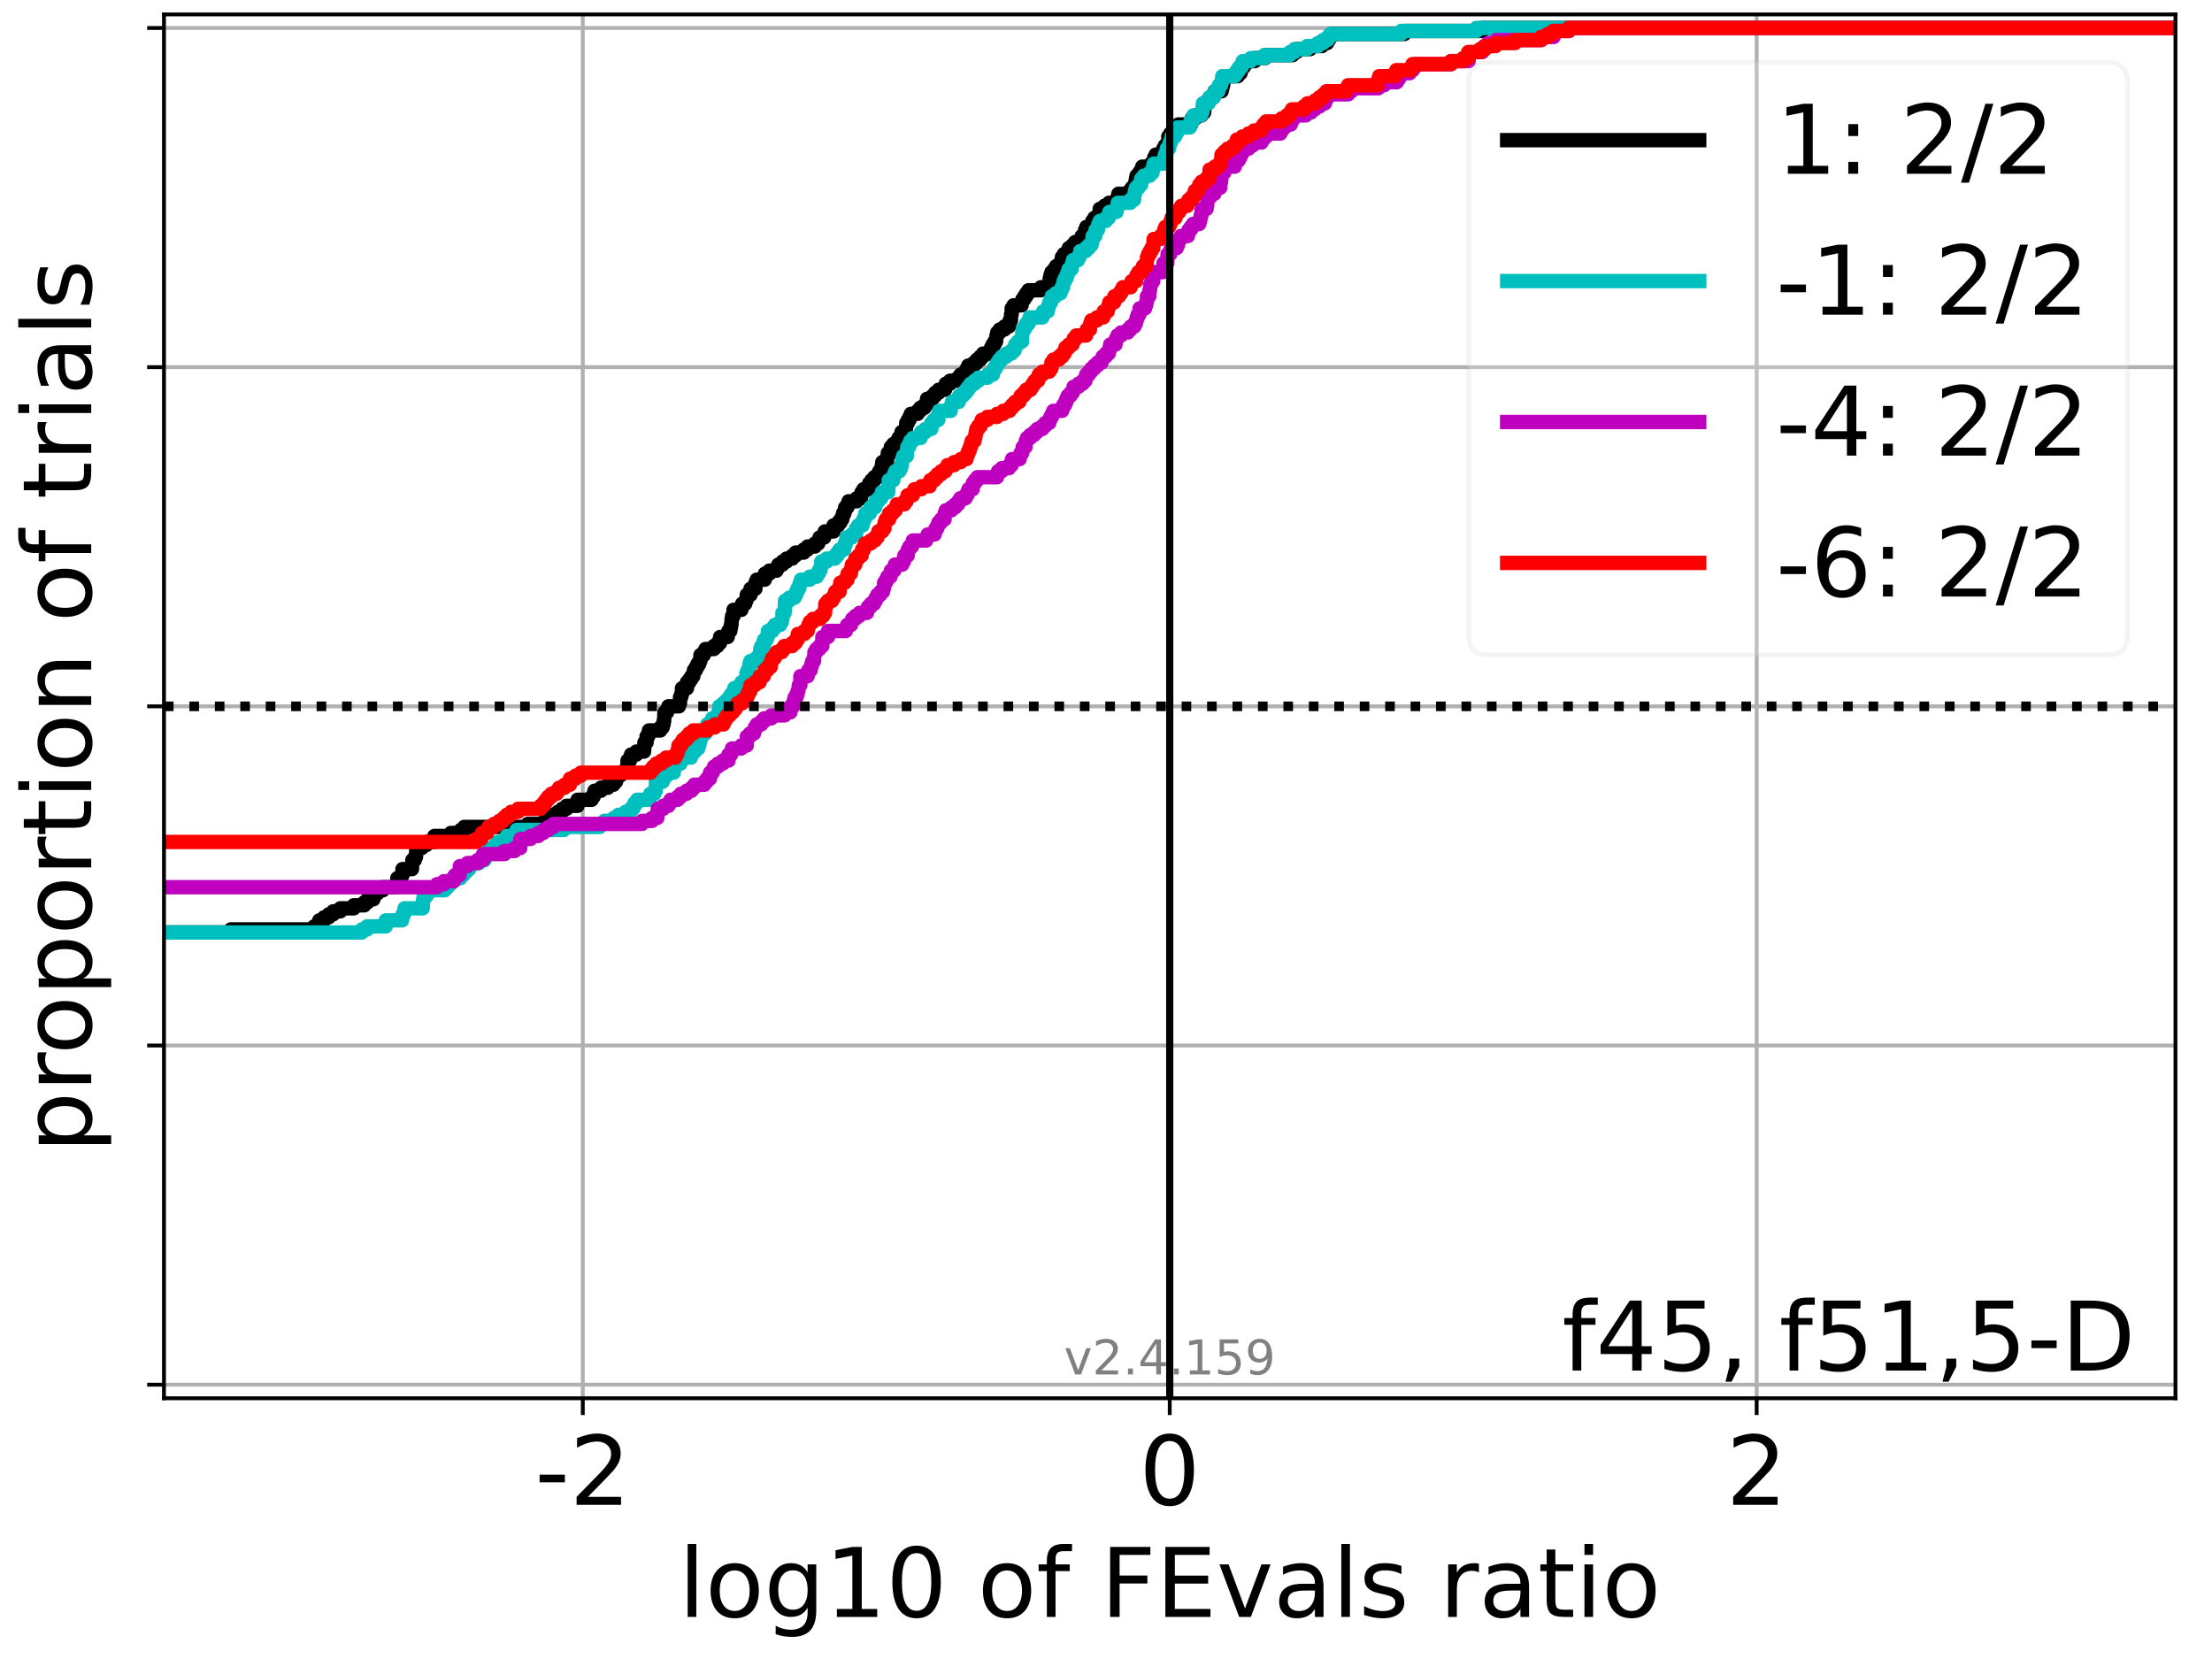 <?xml version="1.0" encoding="utf-8" standalone="no"?>
<!DOCTYPE svg PUBLIC "-//W3C//DTD SVG 1.1//EN"
  "http://www.w3.org/Graphics/SVG/1.1/DTD/svg11.dtd">
<!-- Created with matplotlib (https://matplotlib.org/) -->
<svg height="345.6pt" version="1.1" viewBox="0 0 460.8 345.6" width="460.8pt" xmlns="http://www.w3.org/2000/svg" xmlns:xlink="http://www.w3.org/1999/xlink">
 <defs>
  <style type="text/css">*{stroke-linecap:butt;stroke-linejoin:round;}</style>
 </defs>
 <g id="figure_1">
  <g id="patch_1">
   <path d="M 0 345.6 
L 460.8 345.6 
L 460.8 0 
L 0 0 
z
" style="fill:#ffffff;"/>
  </g>
  <g id="axes_1">
   <g id="patch_2">
    <path d="M 34.16 291.28 
L 453.192 291.28 
L 453.192 3 
L 34.16 3 
z
" style="fill:#ffffff;"/>
   </g>
   <g id="matplotlib.axis_1">
    <g id="xtick_1">
     <g id="line2d_1">
      <path clip-path="url(#p20ebf0dd35)" d="M 121.405 291.28 
L 121.405 3 
" style="fill:none;stroke:#b0b0b0;stroke-linecap:square;stroke-width:0.8;"/>
     </g>
     <g id="line2d_2">
      <defs>
       <path d="M 0 0 
L 0 3.5 
" id="m78411837c7" style="stroke:#000000;stroke-width:0.8;"/>
      </defs>
      <g>
       <use style="stroke:#000000;stroke-width:0.8;" x="121.405" xlink:href="#m78411837c7" y="291.28"/>
      </g>
     </g>
     <g id="text_1">
      <!-- -2 -->
      <g transform="translate(111.434 313.477)scale(0.2 -0.2)">
       <defs>
        <path d="M 4.891 31.391 
L 31.203 31.391 
L 31.203 23.391 
L 4.891 23.391 
z
" id="DejaVuSans-45"/>
        <path d="M 19.188 8.297 
L 53.609 8.297 
L 53.609 0 
L 7.328 0 
L 7.328 8.297 
Q 12.938 14.109 22.625 23.891 
Q 32.328 33.688 34.812 36.531 
Q 39.547 41.844 41.422 45.531 
Q 43.312 49.219 43.312 52.781 
Q 43.312 58.594 39.234 62.25 
Q 35.156 65.922 28.609 65.922 
Q 23.969 65.922 18.812 64.312 
Q 13.672 62.703 7.812 59.422 
L 7.812 69.391 
Q 13.766 71.781 18.938 73 
Q 24.125 74.219 28.422 74.219 
Q 39.75 74.219 46.484 68.547 
Q 53.219 62.891 53.219 53.422 
Q 53.219 48.922 51.531 44.891 
Q 49.859 40.875 45.406 35.406 
Q 44.188 33.984 37.641 27.219 
Q 31.109 20.453 19.188 8.297 
z
" id="DejaVuSans-50"/>
       </defs>
       <use xlink:href="#DejaVuSans-45"/>
       <use x="36.084" xlink:href="#DejaVuSans-50"/>
      </g>
     </g>
    </g>
    <g id="xtick_2">
     <g id="line2d_3">
      <path clip-path="url(#p20ebf0dd35)" d="M 243.676 291.28 
L 243.676 3 
" style="fill:none;stroke:#b0b0b0;stroke-linecap:square;stroke-width:0.8;"/>
     </g>
     <g id="line2d_4">
      <g>
       <use style="stroke:#000000;stroke-width:0.8;" x="243.676" xlink:href="#m78411837c7" y="291.28"/>
      </g>
     </g>
     <g id="text_2">
      <!-- 0 -->
      <g transform="translate(237.314 313.477)scale(0.2 -0.2)">
       <defs>
        <path d="M 31.781 66.406 
Q 24.172 66.406 20.328 58.906 
Q 16.5 51.422 16.5 36.375 
Q 16.5 21.391 20.328 13.891 
Q 24.172 6.391 31.781 6.391 
Q 39.453 6.391 43.281 13.891 
Q 47.125 21.391 47.125 36.375 
Q 47.125 51.422 43.281 58.906 
Q 39.453 66.406 31.781 66.406 
z
M 31.781 74.219 
Q 44.047 74.219 50.516 64.516 
Q 56.984 54.828 56.984 36.375 
Q 56.984 17.969 50.516 8.266 
Q 44.047 -1.422 31.781 -1.422 
Q 19.531 -1.422 13.062 8.266 
Q 6.594 17.969 6.594 36.375 
Q 6.594 54.828 13.062 64.516 
Q 19.531 74.219 31.781 74.219 
z
" id="DejaVuSans-48"/>
       </defs>
       <use xlink:href="#DejaVuSans-48"/>
      </g>
     </g>
    </g>
    <g id="xtick_3">
     <g id="line2d_5">
      <path clip-path="url(#p20ebf0dd35)" d="M 365.947 291.28 
L 365.947 3 
" style="fill:none;stroke:#b0b0b0;stroke-linecap:square;stroke-width:0.8;"/>
     </g>
     <g id="line2d_6">
      <g>
       <use style="stroke:#000000;stroke-width:0.8;" x="365.947" xlink:href="#m78411837c7" y="291.28"/>
      </g>
     </g>
     <g id="text_3">
      <!-- 2 -->
      <g transform="translate(359.585 313.477)scale(0.2 -0.2)">
       <use xlink:href="#DejaVuSans-50"/>
      </g>
     </g>
    </g>
    <g id="text_4">
     <!-- log10 of FEvals ratio -->
     <g transform="translate(141.371 336.833)scale(0.2 -0.2)">
      <defs>
       <path d="M 9.422 75.984 
L 18.406 75.984 
L 18.406 0 
L 9.422 0 
z
" id="DejaVuSans-108"/>
       <path d="M 30.609 48.391 
Q 23.391 48.391 19.188 42.75 
Q 14.984 37.109 14.984 27.297 
Q 14.984 17.484 19.156 11.844 
Q 23.344 6.203 30.609 6.203 
Q 37.797 6.203 41.984 11.859 
Q 46.188 17.531 46.188 27.297 
Q 46.188 37.016 41.984 42.703 
Q 37.797 48.391 30.609 48.391 
z
M 30.609 56 
Q 42.328 56 49.016 48.375 
Q 55.719 40.766 55.719 27.297 
Q 55.719 13.875 49.016 6.219 
Q 42.328 -1.422 30.609 -1.422 
Q 18.844 -1.422 12.172 6.219 
Q 5.516 13.875 5.516 27.297 
Q 5.516 40.766 12.172 48.375 
Q 18.844 56 30.609 56 
z
" id="DejaVuSans-111"/>
       <path d="M 45.406 27.984 
Q 45.406 37.75 41.375 43.109 
Q 37.359 48.484 30.078 48.484 
Q 22.859 48.484 18.828 43.109 
Q 14.797 37.75 14.797 27.984 
Q 14.797 18.266 18.828 12.891 
Q 22.859 7.516 30.078 7.516 
Q 37.359 7.516 41.375 12.891 
Q 45.406 18.266 45.406 27.984 
z
M 54.391 6.781 
Q 54.391 -7.172 48.188 -13.984 
Q 42 -20.797 29.203 -20.797 
Q 24.469 -20.797 20.266 -20.094 
Q 16.062 -19.391 12.109 -17.922 
L 12.109 -9.188 
Q 16.062 -11.328 19.922 -12.344 
Q 23.781 -13.375 27.781 -13.375 
Q 36.625 -13.375 41.016 -8.766 
Q 45.406 -4.156 45.406 5.172 
L 45.406 9.625 
Q 42.625 4.781 38.281 2.391 
Q 33.938 0 27.875 0 
Q 17.828 0 11.672 7.656 
Q 5.516 15.328 5.516 27.984 
Q 5.516 40.672 11.672 48.328 
Q 17.828 56 27.875 56 
Q 33.938 56 38.281 53.609 
Q 42.625 51.219 45.406 46.391 
L 45.406 54.688 
L 54.391 54.688 
z
" id="DejaVuSans-103"/>
       <path d="M 12.406 8.297 
L 28.516 8.297 
L 28.516 63.922 
L 10.984 60.406 
L 10.984 69.391 
L 28.422 72.906 
L 38.281 72.906 
L 38.281 8.297 
L 54.391 8.297 
L 54.391 0 
L 12.406 0 
z
" id="DejaVuSans-49"/>
       <path id="DejaVuSans-32"/>
       <path d="M 37.109 75.984 
L 37.109 68.5 
L 28.516 68.5 
Q 23.688 68.5 21.797 66.547 
Q 19.922 64.594 19.922 59.516 
L 19.922 54.688 
L 34.719 54.688 
L 34.719 47.703 
L 19.922 47.703 
L 19.922 0 
L 10.891 0 
L 10.891 47.703 
L 2.297 47.703 
L 2.297 54.688 
L 10.891 54.688 
L 10.891 58.5 
Q 10.891 67.625 15.141 71.797 
Q 19.391 75.984 28.609 75.984 
z
" id="DejaVuSans-102"/>
       <path d="M 9.812 72.906 
L 51.703 72.906 
L 51.703 64.594 
L 19.672 64.594 
L 19.672 43.109 
L 48.578 43.109 
L 48.578 34.812 
L 19.672 34.812 
L 19.672 0 
L 9.812 0 
z
" id="DejaVuSans-70"/>
       <path d="M 9.812 72.906 
L 55.906 72.906 
L 55.906 64.594 
L 19.672 64.594 
L 19.672 43.016 
L 54.391 43.016 
L 54.391 34.719 
L 19.672 34.719 
L 19.672 8.297 
L 56.781 8.297 
L 56.781 0 
L 9.812 0 
z
" id="DejaVuSans-69"/>
       <path d="M 2.984 54.688 
L 12.5 54.688 
L 29.594 8.797 
L 46.688 54.688 
L 56.203 54.688 
L 35.688 0 
L 23.484 0 
z
" id="DejaVuSans-118"/>
       <path d="M 34.281 27.484 
Q 23.391 27.484 19.188 25 
Q 14.984 22.516 14.984 16.5 
Q 14.984 11.719 18.141 8.906 
Q 21.297 6.109 26.703 6.109 
Q 34.188 6.109 38.703 11.406 
Q 43.219 16.703 43.219 25.484 
L 43.219 27.484 
z
M 52.203 31.203 
L 52.203 0 
L 43.219 0 
L 43.219 8.297 
Q 40.141 3.328 35.547 0.953 
Q 30.953 -1.422 24.312 -1.422 
Q 15.922 -1.422 10.953 3.297 
Q 6 8.016 6 15.922 
Q 6 25.141 12.172 29.828 
Q 18.359 34.516 30.609 34.516 
L 43.219 34.516 
L 43.219 35.406 
Q 43.219 41.609 39.141 45 
Q 35.062 48.391 27.688 48.391 
Q 23 48.391 18.547 47.266 
Q 14.109 46.141 10.016 43.891 
L 10.016 52.203 
Q 14.938 54.109 19.578 55.047 
Q 24.219 56 28.609 56 
Q 40.484 56 46.344 49.844 
Q 52.203 43.703 52.203 31.203 
z
" id="DejaVuSans-97"/>
       <path d="M 44.281 53.078 
L 44.281 44.578 
Q 40.484 46.531 36.375 47.5 
Q 32.281 48.484 27.875 48.484 
Q 21.188 48.484 17.844 46.438 
Q 14.5 44.391 14.5 40.281 
Q 14.5 37.156 16.891 35.375 
Q 19.281 33.594 26.516 31.984 
L 29.594 31.297 
Q 39.156 29.25 43.188 25.516 
Q 47.219 21.781 47.219 15.094 
Q 47.219 7.469 41.188 3.016 
Q 35.156 -1.422 24.609 -1.422 
Q 20.219 -1.422 15.453 -0.562 
Q 10.688 0.297 5.422 2 
L 5.422 11.281 
Q 10.406 8.688 15.234 7.391 
Q 20.062 6.109 24.812 6.109 
Q 31.156 6.109 34.562 8.281 
Q 37.984 10.453 37.984 14.406 
Q 37.984 18.062 35.516 20.016 
Q 33.062 21.969 24.703 23.781 
L 21.578 24.516 
Q 13.234 26.266 9.516 29.906 
Q 5.812 33.547 5.812 39.891 
Q 5.812 47.609 11.281 51.797 
Q 16.75 56 26.812 56 
Q 31.781 56 36.172 55.266 
Q 40.578 54.547 44.281 53.078 
z
" id="DejaVuSans-115"/>
       <path d="M 41.109 46.297 
Q 39.594 47.172 37.812 47.578 
Q 36.031 48 33.891 48 
Q 26.266 48 22.188 43.047 
Q 18.109 38.094 18.109 28.812 
L 18.109 0 
L 9.078 0 
L 9.078 54.688 
L 18.109 54.688 
L 18.109 46.188 
Q 20.953 51.172 25.484 53.578 
Q 30.031 56 36.531 56 
Q 37.453 56 38.578 55.875 
Q 39.703 55.766 41.062 55.516 
z
" id="DejaVuSans-114"/>
       <path d="M 18.312 70.219 
L 18.312 54.688 
L 36.812 54.688 
L 36.812 47.703 
L 18.312 47.703 
L 18.312 18.016 
Q 18.312 11.328 20.141 9.422 
Q 21.969 7.516 27.594 7.516 
L 36.812 7.516 
L 36.812 0 
L 27.594 0 
Q 17.188 0 13.234 3.875 
Q 9.281 7.766 9.281 18.016 
L 9.281 47.703 
L 2.688 47.703 
L 2.688 54.688 
L 9.281 54.688 
L 9.281 70.219 
z
" id="DejaVuSans-116"/>
       <path d="M 9.422 54.688 
L 18.406 54.688 
L 18.406 0 
L 9.422 0 
z
M 9.422 75.984 
L 18.406 75.984 
L 18.406 64.594 
L 9.422 64.594 
z
" id="DejaVuSans-105"/>
      </defs>
      <use xlink:href="#DejaVuSans-108"/>
      <use x="27.783" xlink:href="#DejaVuSans-111"/>
      <use x="88.965" xlink:href="#DejaVuSans-103"/>
      <use x="152.441" xlink:href="#DejaVuSans-49"/>
      <use x="216.064" xlink:href="#DejaVuSans-48"/>
      <use x="279.688" xlink:href="#DejaVuSans-32"/>
      <use x="311.475" xlink:href="#DejaVuSans-111"/>
      <use x="372.656" xlink:href="#DejaVuSans-102"/>
      <use x="407.861" xlink:href="#DejaVuSans-32"/>
      <use x="439.648" xlink:href="#DejaVuSans-70"/>
      <use x="497.168" xlink:href="#DejaVuSans-69"/>
      <use x="560.352" xlink:href="#DejaVuSans-118"/>
      <use x="619.531" xlink:href="#DejaVuSans-97"/>
      <use x="680.811" xlink:href="#DejaVuSans-108"/>
      <use x="708.594" xlink:href="#DejaVuSans-115"/>
      <use x="760.693" xlink:href="#DejaVuSans-32"/>
      <use x="792.48" xlink:href="#DejaVuSans-114"/>
      <use x="833.594" xlink:href="#DejaVuSans-97"/>
      <use x="894.873" xlink:href="#DejaVuSans-116"/>
      <use x="934.082" xlink:href="#DejaVuSans-105"/>
      <use x="961.865" xlink:href="#DejaVuSans-111"/>
     </g>
    </g>
   </g>
   <g id="matplotlib.axis_2">
    <g id="ytick_1">
     <g id="line2d_7">
      <path clip-path="url(#p20ebf0dd35)" d="M 34.16 288.454 
L 453.192 288.454 
" style="fill:none;stroke:#b0b0b0;stroke-linecap:square;stroke-width:0.8;"/>
     </g>
     <g id="line2d_8">
      <defs>
       <path d="M 0 0 
L -3.5 0 
" id="mcb326b08ff" style="stroke:#000000;stroke-width:0.8;"/>
      </defs>
      <g>
       <use style="stroke:#000000;stroke-width:0.8;" x="34.16" xlink:href="#mcb326b08ff" y="288.454"/>
      </g>
     </g>
    </g>
    <g id="ytick_2">
     <g id="line2d_9">
      <path clip-path="url(#p20ebf0dd35)" d="M 34.16 217.797 
L 453.192 217.797 
" style="fill:none;stroke:#b0b0b0;stroke-linecap:square;stroke-width:0.8;"/>
     </g>
     <g id="line2d_10">
      <g>
       <use style="stroke:#000000;stroke-width:0.8;" x="34.16" xlink:href="#mcb326b08ff" y="217.797"/>
      </g>
     </g>
    </g>
    <g id="ytick_3">
     <g id="line2d_11">
      <path clip-path="url(#p20ebf0dd35)" d="M 34.16 147.14 
L 453.192 147.14 
" style="fill:none;stroke:#b0b0b0;stroke-linecap:square;stroke-width:0.8;"/>
     </g>
     <g id="line2d_12">
      <g>
       <use style="stroke:#000000;stroke-width:0.8;" x="34.16" xlink:href="#mcb326b08ff" y="147.14"/>
      </g>
     </g>
    </g>
    <g id="ytick_4">
     <g id="line2d_13">
      <path clip-path="url(#p20ebf0dd35)" d="M 34.16 76.483 
L 453.192 76.483 
" style="fill:none;stroke:#b0b0b0;stroke-linecap:square;stroke-width:0.8;"/>
     </g>
     <g id="line2d_14">
      <g>
       <use style="stroke:#000000;stroke-width:0.8;" x="34.16" xlink:href="#mcb326b08ff" y="76.483"/>
      </g>
     </g>
    </g>
    <g id="ytick_5">
     <g id="line2d_15">
      <path clip-path="url(#p20ebf0dd35)" d="M 34.16 5.826 
L 453.192 5.826 
" style="fill:none;stroke:#b0b0b0;stroke-linecap:square;stroke-width:0.8;"/>
     </g>
     <g id="line2d_16">
      <g>
       <use style="stroke:#000000;stroke-width:0.8;" x="34.16" xlink:href="#mcb326b08ff" y="5.826"/>
      </g>
     </g>
    </g>
    <g id="text_5">
     <!-- proportion of trials -->
     <g transform="translate(19.001 240.146)rotate(-90)scale(0.2 -0.2)">
      <defs>
       <path d="M 18.109 8.203 
L 18.109 -20.797 
L 9.078 -20.797 
L 9.078 54.688 
L 18.109 54.688 
L 18.109 46.391 
Q 20.953 51.266 25.266 53.625 
Q 29.594 56 35.594 56 
Q 45.562 56 51.781 48.094 
Q 58.016 40.188 58.016 27.297 
Q 58.016 14.406 51.781 6.484 
Q 45.562 -1.422 35.594 -1.422 
Q 29.594 -1.422 25.266 0.953 
Q 20.953 3.328 18.109 8.203 
z
M 48.688 27.297 
Q 48.688 37.203 44.609 42.844 
Q 40.531 48.484 33.406 48.484 
Q 26.266 48.484 22.188 42.844 
Q 18.109 37.203 18.109 27.297 
Q 18.109 17.391 22.188 11.75 
Q 26.266 6.109 33.406 6.109 
Q 40.531 6.109 44.609 11.75 
Q 48.688 17.391 48.688 27.297 
z
" id="DejaVuSans-112"/>
       <path d="M 54.891 33.016 
L 54.891 0 
L 45.906 0 
L 45.906 32.719 
Q 45.906 40.484 42.875 44.328 
Q 39.844 48.188 33.797 48.188 
Q 26.516 48.188 22.312 43.547 
Q 18.109 38.922 18.109 30.906 
L 18.109 0 
L 9.078 0 
L 9.078 54.688 
L 18.109 54.688 
L 18.109 46.188 
Q 21.344 51.125 25.703 53.562 
Q 30.078 56 35.797 56 
Q 45.219 56 50.047 50.172 
Q 54.891 44.344 54.891 33.016 
z
" id="DejaVuSans-110"/>
      </defs>
      <use xlink:href="#DejaVuSans-112"/>
      <use x="63.477" xlink:href="#DejaVuSans-114"/>
      <use x="102.34" xlink:href="#DejaVuSans-111"/>
      <use x="163.521" xlink:href="#DejaVuSans-112"/>
      <use x="226.998" xlink:href="#DejaVuSans-111"/>
      <use x="288.18" xlink:href="#DejaVuSans-114"/>
      <use x="329.293" xlink:href="#DejaVuSans-116"/>
      <use x="368.502" xlink:href="#DejaVuSans-105"/>
      <use x="396.285" xlink:href="#DejaVuSans-111"/>
      <use x="457.467" xlink:href="#DejaVuSans-110"/>
      <use x="520.846" xlink:href="#DejaVuSans-32"/>
      <use x="552.633" xlink:href="#DejaVuSans-111"/>
      <use x="613.814" xlink:href="#DejaVuSans-102"/>
      <use x="649.02" xlink:href="#DejaVuSans-32"/>
      <use x="680.807" xlink:href="#DejaVuSans-116"/>
      <use x="720.016" xlink:href="#DejaVuSans-114"/>
      <use x="761.129" xlink:href="#DejaVuSans-105"/>
      <use x="788.912" xlink:href="#DejaVuSans-97"/>
      <use x="850.191" xlink:href="#DejaVuSans-108"/>
      <use x="877.975" xlink:href="#DejaVuSans-115"/>
     </g>
    </g>
   </g>
   <g id="line2d_17">
    <path clip-path="url(#p20ebf0dd35)" d="M 34.16 194.245 
L 48.1 194.245 
L 48.1 193.617 
L 65.438 193.617 
L 65.438 192.988 
L 66.504 192.988 
L 66.504 191.732 
L 67.502 191.732 
L 67.502 191.104 
L 68.471 191.104 
L 68.471 190.476 
L 69.403 190.476 
L 69.403 189.848 
L 70.899 189.848 
L 70.899 189.22 
L 73.696 189.22 
L 73.696 188.592 
L 75.886 188.592 
L 75.886 187.964 
L 76.579 187.964 
L 76.579 187.336 
L 77.789 187.336 
L 77.789 186.08 
L 78.683 186.08 
L 78.683 185.452 
L 79.764 185.452 
L 79.764 184.824 
L 82.561 184.824 
L 82.561 184.196 
L 82.776 184.196 
L 82.776 182.939 
L 83.608 182.939 
L 83.608 182.311 
L 83.842 182.311 
L 83.842 181.055 
L 85.81 181.055 
L 85.905 179.171 
L 86.405 179.171 
L 86.405 178.543 
L 86.654 178.543 
L 86.741 176.659 
L 87.873 176.659 
L 87.873 176.031 
L 88.805 176.031 
L 88.805 175.403 
L 90.498 175.403 
L 90.498 174.147 
L 93.918 174.147 
L 93.918 173.519 
L 95.981 173.519 
L 95.981 172.891 
L 96.711 172.891 
L 96.711 172.262 
L 109.934 172.262 
L 109.934 171.634 
L 113.422 171.634 
L 113.422 171.006 
L 115.115 171.006 
L 115.115 169.75 
L 116.219 169.75 
L 116.219 169.122 
L 117.082 169.122 
L 117.082 168.494 
L 118.014 168.494 
L 118.014 167.866 
L 120.312 167.866 
L 120.312 166.61 
L 123.255 166.61 
L 123.255 165.982 
L 123.663 165.982 
L 123.663 165.354 
L 123.844 165.354 
L 123.844 164.726 
L 125.191 164.726 
L 125.191 164.098 
L 126.641 164.098 
L 126.641 163.47 
L 127.8 163.47 
L 127.8 162.842 
L 128.337 162.842 
L 128.337 161.585 
L 129.183 161.585 
L 129.183 160.957 
L 130.305 160.957 
L 130.305 160.329 
L 130.598 160.329 
L 130.598 159.701 
L 130.734 159.701 
L 130.734 158.445 
L 131.237 158.445 
L 131.237 157.817 
L 131.457 157.817 
L 131.457 157.189 
L 132.57 157.189 
L 132.57 156.561 
L 134.169 156.561 
L 134.254 154.677 
L 134.691 154.677 
L 134.691 153.421 
L 135.034 153.421 
L 135.034 152.793 
L 135.188 152.793 
L 135.188 152.164 
L 137.557 152.164 
L 137.557 151.536 
L 138.047 151.536 
L 138.047 150.908 
L 138.234 150.908 
L 138.234 150.28 
L 138.347 150.28 
L 138.413 148.396 
L 138.964 148.396 
L 138.964 147.768 
L 139.237 147.768 
L 139.237 147.14 
L 141.435 147.14 
L 141.435 146.512 
L 141.658 146.512 
L 141.658 145.256 
L 141.891 145.256 
L 141.891 144.628 
L 142.067 144.628 
L 142.067 143.372 
L 143.113 143.372 
L 143.115 142.116 
L 143.626 142.116 
L 143.626 141.487 
L 144.034 141.487 
L 144.034 140.859 
L 144.438 140.859 
L 144.438 140.231 
L 144.558 140.231 
L 144.558 139.603 
L 144.966 139.603 
L 144.966 138.975 
L 145.279 138.975 
L 145.279 138.347 
L 145.657 138.347 
L 145.657 137.719 
L 145.91 137.719 
L 145.918 136.463 
L 146.61 136.463 
L 146.61 135.835 
L 146.959 135.835 
L 146.959 135.207 
L 148.715 135.207 
L 148.715 134.579 
L 149.462 134.579 
L 149.462 133.951 
L 150.003 133.951 
L 150.003 132.695 
L 151.597 132.695 
L 151.597 132.067 
L 151.734 132.067 
L 151.734 131.438 
L 152.142 131.438 
L 152.142 130.81 
L 152.259 130.81 
L 152.259 130.182 
L 152.372 130.182 
L 152.413 128.926 
L 152.527 128.926 
L 152.527 128.298 
L 152.808 128.298 
L 152.808 127.042 
L 154.436 127.042 
L 154.436 126.414 
L 154.59 126.414 
L 154.59 125.786 
L 155.239 125.786 
L 155.239 125.158 
L 155.475 125.158 
L 155.573 123.902 
L 156.352 123.902 
L 156.352 122.646 
L 157.368 122.646 
L 157.368 121.389 
L 157.636 121.389 
L 157.636 120.761 
L 159.319 120.761 
L 159.335 119.505 
L 160.267 119.505 
L 160.267 118.877 
L 161.777 118.877 
L 161.777 118.249 
L 162.141 118.249 
L 162.141 117.621 
L 162.996 117.621 
L 162.996 116.993 
L 163.84 116.993 
L 163.84 116.365 
L 165.059 116.365 
L 165.059 115.737 
L 165.742 115.737 
L 165.742 115.109 
L 167.443 115.109 
L 167.443 114.481 
L 168.235 114.481 
L 168.235 113.853 
L 169.752 113.853 
L 169.752 113.225 
L 170.463 113.225 
L 170.463 112.597 
L 170.729 112.597 
L 170.729 111.969 
L 171.706 111.969 
L 171.815 110.712 
L 173.643 110.712 
L 173.643 109.456 
L 174.607 109.456 
L 174.607 108.828 
L 175.093 108.828 
L 175.093 108.2 
L 175.45 108.2 
L 175.45 107.572 
L 175.611 107.572 
L 175.611 106.944 
L 175.912 106.944 
L 175.912 106.316 
L 176.081 106.316 
L 176.081 105.688 
L 176.542 105.688 
L 176.542 105.06 
L 176.773 105.06 
L 176.773 104.432 
L 178.451 104.432 
L 178.451 103.804 
L 179.328 103.804 
L 179.328 103.176 
L 179.48 103.176 
L 179.48 102.548 
L 179.868 102.548 
L 179.868 101.92 
L 180.899 101.92 
L 180.899 101.292 
L 181.068 101.292 
L 181.068 100.663 
L 181.543 100.663 
L 181.543 100.035 
L 182.127 100.035 
L 182.127 99.407 
L 182.829 99.407 
L 182.829 98.779 
L 183.172 98.779 
L 183.172 98.151 
L 183.645 98.151 
L 183.719 96.895 
L 183.799 96.895 
L 183.799 96.267 
L 184.776 96.267 
L 184.855 95.011 
L 184.945 95.011 
L 184.945 94.383 
L 185.515 94.383 
L 185.574 93.127 
L 186.084 93.127 
L 186.084 92.499 
L 186.845 92.499 
L 186.845 91.871 
L 187.195 91.871 
L 187.195 91.243 
L 187.637 91.243 
L 187.637 90.615 
L 187.816 90.615 
L 187.816 89.986 
L 188.621 89.986 
L 188.621 89.358 
L 188.733 89.358 
L 188.79 88.102 
L 189.133 88.102 
L 189.133 87.474 
L 189.472 87.474 
L 189.472 86.846 
L 189.741 86.846 
L 189.741 86.218 
L 191.152 86.218 
L 191.152 85.59 
L 191.694 85.59 
L 191.694 84.962 
L 192.577 84.962 
L 192.577 84.334 
L 193.049 84.334 
L 193.128 83.078 
L 194.268 83.078 
L 194.268 82.45 
L 194.808 82.45 
L 194.808 81.822 
L 195.538 81.822 
L 195.538 81.194 
L 196.868 81.194 
L 196.868 80.566 
L 197.022 80.566 
L 197.022 79.937 
L 197.913 79.937 
L 197.913 79.309 
L 199.555 79.309 
L 199.555 78.681 
L 200.068 78.681 
L 200.068 78.053 
L 201.024 78.053 
L 201.024 77.425 
L 201.397 77.425 
L 201.397 76.797 
L 201.694 76.797 
L 201.694 76.169 
L 202.899 76.169 
L 202.899 75.541 
L 203.512 75.541 
L 203.512 74.913 
L 204.202 74.913 
L 204.202 74.285 
L 204.784 74.285 
L 204.784 73.657 
L 206.272 73.657 
L 206.272 73.029 
L 206.465 73.029 
L 206.465 72.401 
L 206.777 72.401 
L 206.777 71.773 
L 207.168 71.773 
L 207.168 71.145 
L 207.491 71.145 
L 207.589 69.888 
L 207.745 69.888 
L 207.745 69.26 
L 208.265 69.26 
L 208.265 68.632 
L 209.269 68.632 
L 209.269 68.004 
L 210.189 68.004 
L 210.189 67.376 
L 210.343 67.376 
L 210.343 66.748 
L 210.597 66.748 
L 210.622 65.492 
L 210.751 65.492 
L 210.752 64.236 
L 211.133 64.236 
L 211.133 63.608 
L 212.813 63.608 
L 212.813 62.98 
L 212.986 62.98 
L 212.986 62.352 
L 213.389 62.352 
L 213.389 61.724 
L 213.797 61.724 
L 213.797 61.096 
L 214.247 61.096 
L 214.247 60.468 
L 216.846 60.468 
L 216.846 59.84 
L 218.435 59.84 
L 218.435 59.211 
L 218.604 59.211 
L 218.687 57.955 
L 218.825 57.955 
L 218.825 57.327 
L 219.033 57.327 
L 219.033 56.699 
L 219.593 56.699 
L 219.593 56.071 
L 220.001 56.071 
L 220.001 55.443 
L 220.812 55.443 
L 220.812 54.815 
L 221.096 54.815 
L 221.096 54.187 
L 221.22 54.187 
L 221.22 53.559 
L 221.629 53.559 
L 221.629 52.931 
L 222.391 52.931 
L 222.391 52.303 
L 222.644 52.303 
L 222.644 51.675 
L 223.408 51.675 
L 223.408 51.047 
L 223.975 51.047 
L 223.975 50.419 
L 225.173 50.419 
L 225.173 49.791 
L 225.352 49.791 
L 225.352 49.162 
L 225.898 49.162 
L 225.898 48.534 
L 226.052 48.534 
L 226.052 47.906 
L 226.3 47.906 
L 226.3 47.278 
L 227.365 47.278 
L 227.365 46.65 
L 227.568 46.65 
L 227.568 46.022 
L 227.976 46.022 
L 227.976 45.394 
L 228.857 45.394 
L 228.857 44.766 
L 229.026 44.766 
L 229.098 43.51 
L 230.069 43.51 
L 230.069 42.882 
L 231.021 42.882 
L 231.021 42.254 
L 232.813 42.254 
L 232.813 40.998 
L 232.982 40.998 
L 232.982 40.37 
L 235.302 40.37 
L 235.302 39.742 
L 235.774 39.742 
L 235.774 39.114 
L 236.47 39.114 
L 236.521 37.857 
L 236.639 37.857 
L 236.639 37.229 
L 236.77 37.229 
L 236.77 36.601 
L 237.296 36.601 
L 237.296 35.973 
L 237.704 35.973 
L 237.704 35.345 
L 237.957 35.345 
L 237.957 34.717 
L 239.731 34.717 
L 239.731 34.089 
L 240.426 34.089 
L 240.436 32.833 
L 240.761 32.833 
L 240.761 32.205 
L 242.173 32.205 
L 242.173 31.577 
L 242.328 31.577 
L 242.328 30.949 
L 242.677 30.949 
L 242.677 30.321 
L 243.277 30.321 
L 243.387 29.065 
L 243.39 29.065 
L 243.39 28.436 
L 243.798 28.436 
L 243.798 27.808 
L 244.305 27.808 
L 244.305 27.18 
L 245.374 27.18 
L 245.482 25.924 
L 248.126 25.924 
L 248.126 25.296 
L 248.295 25.296 
L 248.295 24.668 
L 249.026 24.668 
L 249.026 24.04 
L 250.305 24.04 
L 250.305 23.412 
L 250.858 23.412 
L 250.931 22.156 
L 251.1 22.156 
L 251.1 21.528 
L 251.578 21.528 
L 251.578 20.9 
L 252.083 20.9 
L 252.083 20.272 
L 252.797 20.272 
L 252.797 19.644 
L 253.005 19.644 
L 253.005 19.016 
L 254.474 19.016 
L 254.474 18.387 
L 254.643 18.387 
L 254.643 17.759 
L 254.814 17.759 
L 254.887 16.503 
L 255.043 16.503 
L 255.043 15.875 
L 257.848 15.875 
L 257.848 15.247 
L 258.431 15.247 
L 258.471 13.991 
L 259.099 13.991 
L 259.099 13.363 
L 259.553 13.363 
L 259.553 12.735 
L 261.392 12.735 
L 261.392 12.107 
L 263.528 12.107 
L 263.528 11.479 
L 269.281 11.479 
L 269.281 10.851 
L 270.127 10.851 
L 270.127 10.223 
L 272.932 10.223 
L 272.932 9.595 
L 275.375 9.595 
L 275.375 8.967 
L 276.475 8.967 
L 276.475 8.339 
L 276.849 8.339 
L 276.849 7.71 
L 277.257 7.71 
L 277.257 7.082 
L 292.558 7.082 
L 292.558 6.454 
L 308.834 6.454 
L 308.834 5.826 
L 453.192 5.826 
L 453.192 5.826 
" style="fill:none;stroke:#000000;stroke-linecap:square;stroke-width:3;"/>
   </g>
   <g id="line2d_18">
    <path clip-path="url(#p20ebf0dd35)" style="fill:none;stroke:#000000;stroke-linecap:square;stroke-width:3;"/>
   </g>
   <g id="line2d_19">
    <path clip-path="url(#p20ebf0dd35)" d="M 34.16 194.245 
L 75.391 194.245 
L 75.391 193.617 
L 76.465 193.617 
L 76.465 192.988 
L 80.357 192.988 
L 80.36 191.732 
L 83.751 191.732 
L 83.846 190.476 
L 84.184 190.476 
L 84.277 189.22 
L 88.057 189.22 
L 88.146 187.336 
L 88.281 187.336 
L 88.281 186.708 
L 88.816 186.708 
L 88.816 186.08 
L 89.284 186.08 
L 89.284 185.452 
L 92.64 185.452 
L 92.64 184.824 
L 93.251 184.824 
L 93.251 184.196 
L 93.853 184.196 
L 93.853 183.568 
L 94.253 183.568 
L 94.253 182.939 
L 95.911 182.939 
L 95.911 182.311 
L 96.513 182.311 
L 96.513 181.683 
L 97.075 181.683 
L 97.075 181.055 
L 97.746 181.055 
L 97.746 180.427 
L 98.077 180.427 
L 98.077 179.799 
L 99.804 179.799 
L 99.804 179.171 
L 100.948 179.171 
L 100.948 178.543 
L 101.14 178.543 
L 101.14 177.915 
L 101.666 177.915 
L 101.666 177.287 
L 101.95 177.287 
L 101.95 176.659 
L 103.198 176.659 
L 103.198 176.031 
L 103.724 176.031 
L 103.724 175.403 
L 105.535 175.403 
L 105.535 174.147 
L 107.593 174.147 
L 107.593 172.891 
L 117.439 172.891 
L 117.439 172.262 
L 124.93 172.262 
L 124.93 171.634 
L 125.894 171.634 
L 125.894 171.006 
L 127.869 171.006 
L 127.869 170.378 
L 128.822 170.378 
L 128.822 169.75 
L 130.329 169.75 
L 130.329 169.122 
L 131.332 169.122 
L 131.332 168.494 
L 131.896 168.494 
L 131.896 167.866 
L 132.216 167.866 
L 132.216 167.238 
L 132.742 167.238 
L 132.742 166.61 
L 135.382 166.61 
L 135.477 165.354 
L 136.324 165.354 
L 136.324 164.726 
L 136.611 164.726 
L 136.64 162.842 
L 138.051 162.842 
L 138.156 161.585 
L 138.929 161.585 
L 138.929 160.957 
L 140.351 160.957 
L 140.352 159.701 
L 140.759 159.701 
L 140.759 159.073 
L 141.761 159.073 
L 141.761 158.445 
L 142.048 158.445 
L 142.048 157.817 
L 143.932 157.817 
L 143.932 157.189 
L 144.176 157.189 
L 144.176 156.561 
L 144.786 156.561 
L 144.786 155.933 
L 145.442 155.933 
L 145.442 155.305 
L 145.667 155.305 
L 145.667 154.677 
L 145.788 154.677 
L 145.788 154.049 
L 145.968 154.049 
L 146.056 152.793 
L 147.004 152.793 
L 147.029 151.536 
L 147.32 151.536 
L 147.32 150.908 
L 148.049 150.908 
L 148.049 150.28 
L 148.368 150.28 
L 148.368 149.652 
L 149.37 149.652 
L 149.37 149.024 
L 149.636 149.024 
L 149.636 148.396 
L 149.837 148.396 
L 149.837 147.14 
L 150.636 147.14 
L 150.636 146.512 
L 151.31 146.512 
L 151.31 145.884 
L 151.855 145.884 
L 151.855 145.256 
L 152.289 145.256 
L 152.289 144.628 
L 152.776 144.628 
L 152.776 144 
L 152.959 144 
L 152.959 143.372 
L 154.029 143.372 
L 154.029 142.744 
L 154.46 142.744 
L 154.46 142.116 
L 155.203 142.116 
L 155.203 141.487 
L 155.44 141.487 
L 155.485 140.231 
L 155.747 140.231 
L 155.747 139.603 
L 156.087 139.603 
L 156.113 138.347 
L 156.318 138.347 
L 156.318 137.719 
L 157.498 137.719 
L 157.498 137.091 
L 158.091 137.091 
L 158.091 136.463 
L 158.333 136.463 
L 158.376 135.207 
L 158.597 135.207 
L 158.597 134.579 
L 159.123 134.579 
L 159.141 133.323 
L 159.667 133.323 
L 159.667 132.695 
L 159.92 132.695 
L 159.986 131.438 
L 160.922 131.438 
L 160.922 130.81 
L 161.415 130.81 
L 161.415 130.182 
L 162.527 130.182 
L 162.527 129.554 
L 162.876 129.554 
L 162.876 128.926 
L 162.992 128.926 
L 162.992 127.67 
L 163.444 127.67 
L 163.536 125.158 
L 164.393 125.158 
L 164.393 124.53 
L 165.502 124.53 
L 165.502 123.902 
L 165.85 123.902 
L 165.85 123.274 
L 166.107 123.274 
L 166.107 122.646 
L 166.451 122.646 
L 166.451 122.018 
L 166.644 122.018 
L 166.644 121.389 
L 166.852 121.389 
L 166.852 120.761 
L 168.69 120.761 
L 168.69 120.133 
L 170.165 120.133 
L 170.165 119.505 
L 170.537 119.505 
L 170.537 118.877 
L 170.88 118.877 
L 170.88 118.249 
L 171.027 118.249 
L 171.077 116.993 
L 172.223 116.993 
L 172.223 116.365 
L 173.931 116.365 
L 173.931 115.737 
L 174.457 115.737 
L 174.457 115.109 
L 174.901 115.109 
L 174.901 114.481 
L 175.85 114.481 
L 175.85 113.853 
L 175.997 113.853 
L 175.997 113.225 
L 176.23 113.225 
L 176.23 112.597 
L 176.341 112.597 
L 176.341 111.969 
L 177.43 111.969 
L 177.43 111.341 
L 178.326 111.341 
L 178.326 110.084 
L 178.774 110.084 
L 178.774 109.456 
L 179.674 109.456 
L 179.674 108.828 
L 179.821 108.828 
L 179.821 108.2 
L 180.124 108.2 
L 180.124 107.572 
L 180.265 107.572 
L 180.265 106.944 
L 181.199 106.944 
L 181.199 106.316 
L 181.311 106.316 
L 181.311 105.688 
L 182.323 105.688 
L 182.331 104.432 
L 182.984 104.432 
L 182.984 103.804 
L 183.547 103.804 
L 183.547 103.176 
L 183.694 103.176 
L 183.694 102.548 
L 185.023 102.548 
L 185.105 100.663 
L 185.135 100.663 
L 185.135 100.035 
L 186.079 100.035 
L 186.079 99.407 
L 186.224 99.407 
L 186.224 98.779 
L 186.516 98.779 
L 186.516 98.151 
L 187.394 98.151 
L 187.394 97.523 
L 187.715 97.523 
L 187.715 96.895 
L 187.86 96.895 
L 187.953 95.639 
L 188.137 95.639 
L 188.137 95.011 
L 188.896 95.011 
L 188.917 93.755 
L 189.008 93.755 
L 189.008 93.127 
L 189.368 93.127 
L 189.368 92.499 
L 189.618 92.499 
L 189.618 91.871 
L 190.144 91.871 
L 190.144 91.243 
L 191.777 91.243 
L 191.887 89.986 
L 192.79 89.986 
L 192.79 89.358 
L 194.013 89.358 
L 194.013 88.102 
L 194.521 88.102 
L 194.521 87.474 
L 195.468 87.474 
L 195.469 86.218 
L 195.65 86.218 
L 195.65 85.59 
L 198.041 85.59 
L 198.145 84.334 
L 198.331 84.334 
L 198.331 83.706 
L 199.742 83.706 
L 199.798 82.45 
L 200.62 82.45 
L 200.62 81.822 
L 201.242 81.822 
L 201.242 81.194 
L 201.711 81.194 
L 201.711 80.566 
L 202.172 80.566 
L 202.172 79.937 
L 203.011 79.937 
L 203.011 79.309 
L 203.824 79.309 
L 203.824 78.681 
L 205.753 78.681 
L 205.753 78.053 
L 206.835 78.053 
L 206.835 77.425 
L 207.021 77.425 
L 207.021 76.797 
L 207.406 76.797 
L 207.406 76.169 
L 207.747 76.169 
L 207.747 75.541 
L 208.155 75.541 
L 208.155 74.913 
L 208.695 74.913 
L 208.695 74.285 
L 209.628 74.285 
L 209.628 73.657 
L 210.708 73.657 
L 210.708 73.029 
L 211.341 73.029 
L 211.341 72.401 
L 211.486 72.401 
L 211.486 71.773 
L 212.03 71.773 
L 212.03 71.145 
L 212.897 71.145 
L 212.951 69.26 
L 213.075 69.26 
L 213.075 68.632 
L 213.441 68.632 
L 213.441 68.004 
L 213.775 68.004 
L 213.775 67.376 
L 214.319 67.376 
L 214.319 66.748 
L 214.467 66.748 
L 214.467 66.12 
L 217.155 66.12 
L 217.155 65.492 
L 217.305 65.492 
L 217.305 64.864 
L 218.278 64.864 
L 218.278 64.236 
L 218.389 64.236 
L 218.389 63.608 
L 218.585 63.608 
L 218.585 62.98 
L 218.958 62.98 
L 218.958 62.352 
L 219.1 62.352 
L 219.1 61.724 
L 219.912 61.724 
L 219.912 61.096 
L 220.901 61.096 
L 220.901 60.468 
L 221.158 60.468 
L 221.158 59.84 
L 221.446 59.84 
L 221.446 59.211 
L 221.565 59.211 
L 221.565 58.583 
L 221.85 58.583 
L 221.85 57.955 
L 222.172 57.955 
L 222.172 57.327 
L 222.394 57.327 
L 222.394 56.699 
L 222.612 56.699 
L 222.612 56.071 
L 223.235 56.071 
L 223.235 55.443 
L 223.358 55.443 
L 223.358 54.815 
L 223.505 54.815 
L 223.505 54.187 
L 224.567 54.187 
L 224.567 53.559 
L 224.888 53.559 
L 224.888 52.931 
L 225.032 52.931 
L 225.032 52.303 
L 226.194 52.303 
L 226.194 51.675 
L 226.82 51.675 
L 226.82 51.047 
L 227.385 51.047 
L 227.385 50.419 
L 227.532 50.419 
L 227.622 49.162 
L 228.166 49.162 
L 228.231 47.906 
L 228.708 47.906 
L 228.708 47.278 
L 228.819 47.278 
L 228.819 46.65 
L 229.109 46.65 
L 229.109 46.022 
L 230.381 46.022 
L 230.381 45.394 
L 230.966 45.394 
L 230.966 44.766 
L 231.114 44.766 
L 231.114 44.138 
L 232.602 44.138 
L 232.602 43.51 
L 232.734 43.51 
L 232.734 42.882 
L 232.846 42.882 
L 232.846 42.254 
L 235.462 42.254 
L 235.462 41.626 
L 236.235 41.626 
L 236.316 40.37 
L 236.427 40.37 
L 236.427 39.742 
L 236.629 39.742 
L 236.629 39.114 
L 237.184 39.114 
L 237.184 38.485 
L 237.722 38.485 
L 237.746 37.229 
L 238.266 37.229 
L 238.266 36.601 
L 239.489 36.601 
L 239.489 35.973 
L 240.089 35.973 
L 240.089 35.345 
L 240.21 35.345 
L 240.21 34.717 
L 240.353 34.717 
L 240.353 34.089 
L 242.507 34.089 
L 242.519 32.833 
L 242.666 32.833 
L 242.666 32.205 
L 242.956 32.205 
L 242.956 31.577 
L 243.07 31.577 
L 243.07 30.949 
L 243.536 30.949 
L 243.536 30.321 
L 243.676 30.321 
L 243.676 29.693 
L 243.918 29.693 
L 243.918 29.065 
L 244.08 29.065 
L 244.08 28.436 
L 244.796 28.436 
L 244.796 27.808 
L 245.125 27.808 
L 245.125 27.18 
L 245.273 27.18 
L 245.273 26.552 
L 247.868 26.552 
L 247.868 25.924 
L 247.98 25.924 
L 247.98 25.296 
L 248.449 25.296 
L 248.449 24.668 
L 248.596 24.668 
L 248.596 24.04 
L 250.176 24.04 
L 250.176 23.412 
L 250.475 23.412 
L 250.519 22.156 
L 250.587 22.156 
L 250.587 21.528 
L 251.762 21.528 
L 251.762 20.9 
L 251.922 20.9 
L 251.922 20.272 
L 252.871 20.272 
L 252.871 19.644 
L 253.056 19.644 
L 253.056 19.016 
L 253.798 19.016 
L 253.798 18.387 
L 253.91 18.387 
L 253.91 17.759 
L 254.369 17.759 
L 254.369 17.131 
L 254.546 17.131 
L 254.622 15.875 
L 257.229 15.875 
L 257.229 15.247 
L 257.692 15.247 
L 257.692 14.619 
L 258.127 14.619 
L 258.127 13.991 
L 258.643 13.991 
L 258.643 13.363 
L 258.87 13.363 
L 258.87 12.735 
L 260.552 12.735 
L 260.552 12.107 
L 263.402 12.107 
L 263.402 11.479 
L 268.743 11.479 
L 268.743 10.851 
L 269.68 10.851 
L 269.68 10.223 
L 272.287 10.223 
L 272.287 9.595 
L 274.557 9.595 
L 274.557 8.967 
L 275.61 8.967 
L 275.61 8.339 
L 276.557 8.339 
L 276.557 7.71 
L 277.101 7.71 
L 277.101 7.082 
L 291.891 7.082 
L 291.891 6.454 
L 307.578 6.454 
L 307.578 5.826 
L 453.192 5.826 
L 453.192 5.826 
" style="fill:none;stroke:#00bfbf;stroke-linecap:square;stroke-width:3;"/>
   </g>
   <g id="line2d_20">
    <path clip-path="url(#p20ebf0dd35)" style="fill:none;stroke:#00bfbf;stroke-linecap:square;stroke-width:3;"/>
   </g>
   <g id="line2d_21">
    <path clip-path="url(#p20ebf0dd35)" d="M 34.16 184.824 
L 91.021 184.824 
L 91.021 184.196 
L 92.468 184.196 
L 92.468 183.568 
L 94.559 183.568 
L 94.559 182.939 
L 94.767 182.939 
L 94.767 182.311 
L 95.74 182.311 
L 95.795 180.427 
L 97.369 180.427 
L 97.369 179.799 
L 99.46 179.799 
L 99.46 179.171 
L 100.64 179.171 
L 100.64 177.915 
L 105.107 177.915 
L 105.107 177.287 
L 107.199 177.287 
L 107.199 176.659 
L 108.379 176.659 
L 108.419 174.775 
L 110.517 174.775 
L 110.517 174.147 
L 112.164 174.147 
L 112.164 173.519 
L 113.192 173.519 
L 113.192 172.891 
L 114.263 172.891 
L 114.263 172.262 
L 115.291 172.262 
L 115.291 171.634 
L 133.748 171.634 
L 133.748 171.006 
L 135.84 171.006 
L 135.84 170.378 
L 136.927 170.378 
L 137.02 168.494 
L 138.155 168.494 
L 138.155 167.866 
L 139.282 167.866 
L 139.282 167.238 
L 139.678 167.238 
L 139.678 166.61 
L 141.179 166.61 
L 141.179 165.982 
L 141.828 165.982 
L 141.828 165.354 
L 143.028 165.354 
L 143.028 164.726 
L 144.056 164.726 
L 144.056 164.098 
L 144.635 164.098 
L 144.635 163.47 
L 146.727 163.47 
L 146.727 162.842 
L 147.244 162.842 
L 147.244 162.213 
L 147.907 162.213 
L 147.907 160.957 
L 148.488 160.957 
L 148.488 160.329 
L 148.749 160.329 
L 148.749 159.701 
L 149.566 159.701 
L 149.566 159.073 
L 150.58 159.073 
L 150.58 158.445 
L 151.76 158.445 
L 151.76 157.189 
L 152.312 157.189 
L 152.312 156.561 
L 152.475 156.561 
L 152.475 155.933 
L 154.403 155.933 
L 154.403 155.305 
L 155.552 155.305 
L 155.584 153.421 
L 156.22 153.421 
L 156.22 152.793 
L 157.075 152.793 
L 157.075 152.164 
L 157.248 152.164 
L 157.248 151.536 
L 157.651 151.536 
L 157.651 150.908 
L 158.577 150.908 
L 158.577 150.28 
L 159.174 150.28 
L 159.174 149.652 
L 160.676 149.652 
L 160.676 149.024 
L 163.46 149.024 
L 163.46 148.396 
L 164.641 148.396 
L 164.674 147.14 
L 165.277 147.14 
L 165.367 145.884 
L 165.551 145.884 
L 165.551 145.256 
L 165.925 145.256 
L 165.925 144.628 
L 166.147 144.628 
L 166.147 144 
L 166.301 144 
L 166.407 142.744 
L 166.732 142.744 
L 166.74 140.859 
L 168.245 140.859 
L 168.245 140.231 
L 168.393 140.231 
L 168.393 139.603 
L 168.89 139.603 
L 168.89 138.975 
L 169.023 138.975 
L 169.023 138.347 
L 169.218 138.347 
L 169.218 137.719 
L 169.573 137.719 
L 169.671 135.835 
L 170.051 135.835 
L 170.051 135.207 
L 170.699 135.207 
L 170.699 134.579 
L 171.302 134.579 
L 171.31 132.695 
L 172.49 132.695 
L 172.49 131.438 
L 176.202 131.438 
L 176.202 130.81 
L 176.474 130.81 
L 176.474 130.182 
L 177.293 130.182 
L 177.293 129.554 
L 177.52 129.554 
L 177.52 128.926 
L 178.207 128.926 
L 178.207 128.298 
L 179.046 128.298 
L 179.046 127.67 
L 180.612 127.67 
L 180.612 127.042 
L 180.808 127.042 
L 180.808 126.414 
L 181.374 126.414 
L 181.374 125.786 
L 182.071 125.786 
L 182.071 125.158 
L 182.42 125.158 
L 182.42 124.53 
L 182.765 124.53 
L 182.765 123.902 
L 183.389 123.902 
L 183.389 123.274 
L 183.941 123.274 
L 183.941 122.646 
L 184.117 122.646 
L 184.17 121.389 
L 184.554 121.389 
L 184.554 120.761 
L 184.864 120.761 
L 184.864 120.133 
L 185.513 120.133 
L 185.582 118.877 
L 186.287 118.877 
L 186.287 118.249 
L 186.416 118.249 
L 186.416 117.621 
L 187.939 117.621 
L 187.939 116.993 
L 188.29 116.993 
L 188.386 115.737 
L 189.094 115.737 
L 189.113 114.481 
L 189.441 114.481 
L 189.441 113.853 
L 189.983 113.853 
L 189.983 113.225 
L 190.159 113.225 
L 190.159 112.597 
L 192.947 112.597 
L 192.947 111.969 
L 193.252 111.969 
L 193.252 111.341 
L 194.691 111.341 
L 194.691 110.712 
L 194.884 110.712 
L 194.884 110.084 
L 195.246 110.084 
L 195.246 109.456 
L 195.505 109.456 
L 195.505 108.828 
L 196.029 108.828 
L 196.029 108.2 
L 196.771 108.2 
L 196.79 106.944 
L 197.01 106.944 
L 197.01 106.316 
L 198.177 106.316 
L 198.177 105.688 
L 198.991 105.688 
L 198.991 105.06 
L 199.608 105.06 
L 199.608 104.432 
L 200.019 104.432 
L 200.019 103.804 
L 201.131 103.804 
L 201.131 103.176 
L 201.515 103.176 
L 201.515 102.548 
L 201.746 102.548 
L 201.746 101.92 
L 202.623 101.92 
L 202.633 100.663 
L 203.077 100.663 
L 203.077 100.035 
L 203.614 100.035 
L 203.614 99.407 
L 207.687 99.407 
L 207.687 98.779 
L 207.919 98.779 
L 207.919 98.151 
L 208.697 98.151 
L 208.697 97.523 
L 210.202 97.523 
L 210.202 96.895 
L 210.76 96.895 
L 210.816 95.639 
L 212.41 95.639 
L 212.41 95.011 
L 212.582 95.011 
L 212.582 94.383 
L 212.935 94.383 
L 212.935 93.755 
L 213.059 93.755 
L 213.059 93.127 
L 213.629 93.127 
L 213.677 91.871 
L 213.934 91.871 
L 213.934 91.243 
L 214.582 91.243 
L 214.582 90.615 
L 215.435 90.615 
L 215.435 89.986 
L 216.084 89.986 
L 216.084 89.358 
L 217.151 89.358 
L 217.151 88.73 
L 217.754 88.73 
L 217.754 88.102 
L 218.574 88.102 
L 218.574 87.474 
L 218.8 87.474 
L 218.8 86.846 
L 219.144 86.846 
L 219.144 86.218 
L 219.413 86.218 
L 219.413 85.59 
L 221.243 85.59 
L 221.243 84.962 
L 221.499 84.962 
L 221.499 84.334 
L 221.893 84.334 
L 221.893 83.706 
L 222.148 83.706 
L 222.148 83.078 
L 222.427 83.078 
L 222.427 82.45 
L 223.005 82.45 
L 223.005 81.822 
L 223.469 81.822 
L 223.469 81.194 
L 223.653 81.194 
L 223.653 80.566 
L 224.67 80.566 
L 224.67 79.937 
L 225.555 79.937 
L 225.555 79.309 
L 226.127 79.309 
L 226.127 78.681 
L 226.251 78.681 
L 226.251 78.053 
L 226.821 78.053 
L 226.821 77.425 
L 227.322 77.425 
L 227.322 76.797 
L 227.941 76.797 
L 227.941 76.169 
L 228.641 76.169 
L 228.641 75.541 
L 229.465 75.541 
L 229.465 74.913 
L 229.687 74.913 
L 229.687 74.285 
L 230.343 74.285 
L 230.343 73.657 
L 230.966 73.657 
L 230.966 73.029 
L 231.145 73.029 
L 231.145 72.401 
L 231.263 72.401 
L 231.263 71.773 
L 232.379 71.773 
L 232.379 71.145 
L 232.494 71.145 
L 232.494 70.517 
L 232.78 70.517 
L 232.78 69.888 
L 233.54 69.888 
L 233.54 69.26 
L 234.956 69.26 
L 234.956 68.632 
L 235.557 68.632 
L 235.557 68.004 
L 236.317 68.004 
L 236.317 67.376 
L 236.633 67.376 
L 236.633 66.748 
L 236.81 66.748 
L 236.81 66.12 
L 237.03 66.12 
L 237.03 65.492 
L 237.363 65.492 
L 237.399 64.236 
L 238.536 64.236 
L 238.536 63.608 
L 238.747 63.608 
L 238.747 62.98 
L 238.909 62.98 
L 238.93 61.724 
L 239.41 61.724 
L 239.457 60.468 
L 239.578 60.468 
L 239.623 59.211 
L 239.856 59.211 
L 239.856 58.583 
L 240.24 58.583 
L 240.272 57.327 
L 240.456 57.327 
L 240.456 56.699 
L 242.15 56.699 
L 242.15 56.071 
L 242.293 56.071 
L 242.379 54.815 
L 243.146 54.815 
L 243.233 52.931 
L 243.794 52.931 
L 243.902 51.675 
L 245.135 51.675 
L 245.135 51.047 
L 245.404 51.047 
L 245.404 50.419 
L 245.571 50.419 
L 245.571 49.791 
L 246.003 49.791 
L 246.003 49.162 
L 247.466 49.162 
L 247.466 48.534 
L 247.595 48.534 
L 247.595 47.906 
L 248.052 47.906 
L 248.052 47.278 
L 248.512 47.278 
L 248.512 46.65 
L 249.827 46.65 
L 249.827 46.022 
L 250.008 46.022 
L 250.008 45.394 
L 250.146 45.394 
L 250.146 44.766 
L 250.307 44.766 
L 250.344 43.51 
L 251.353 43.51 
L 251.353 42.882 
L 251.468 42.882 
L 251.549 41.626 
L 251.604 41.626 
L 251.604 40.998 
L 252.198 40.998 
L 252.198 40.37 
L 252.973 40.37 
L 252.973 39.742 
L 253.224 39.742 
L 253.224 39.114 
L 254.197 39.114 
L 254.27 37.857 
L 254.381 37.857 
L 254.46 35.973 
L 255.047 35.973 
L 255.154 34.717 
L 257.222 34.717 
L 257.222 34.089 
L 257.362 34.089 
L 257.362 33.461 
L 258.021 33.461 
L 258.021 32.833 
L 258.373 32.833 
L 258.373 32.205 
L 258.677 32.205 
L 258.677 31.577 
L 259.022 31.577 
L 259.022 30.949 
L 260.139 30.949 
L 260.139 30.321 
L 260.975 30.321 
L 260.975 29.693 
L 262.786 29.693 
L 262.786 29.065 
L 263.2 29.065 
L 263.2 28.436 
L 263.816 28.436 
L 263.816 27.808 
L 266.733 27.808 
L 266.733 27.18 
L 267.08 27.18 
L 267.08 26.552 
L 267.674 26.552 
L 267.674 25.924 
L 268.898 25.924 
L 268.898 25.296 
L 269.169 25.296 
L 269.169 24.668 
L 269.592 24.668 
L 269.592 24.04 
L 272.01 24.04 
L 272.01 23.412 
L 273.114 23.412 
L 273.114 22.784 
L 273.904 22.784 
L 273.904 22.156 
L 274.927 22.156 
L 274.927 21.528 
L 276.002 21.528 
L 276.002 20.9 
L 276.236 20.9 
L 276.236 20.272 
L 276.651 20.272 
L 276.651 19.644 
L 280.866 19.644 
L 280.866 19.016 
L 281.518 19.016 
L 281.518 18.387 
L 287.123 18.387 
L 287.123 17.759 
L 288.342 17.759 
L 288.342 17.131 
L 290.976 17.131 
L 290.976 16.503 
L 291.427 16.503 
L 291.533 15.247 
L 293.669 15.247 
L 293.669 14.619 
L 294.317 14.619 
L 294.317 13.991 
L 294.799 13.991 
L 294.799 13.363 
L 302.314 13.363 
L 302.314 12.735 
L 305.948 12.735 
L 305.971 11.479 
L 306.167 11.479 
L 306.167 10.851 
L 308.789 10.851 
L 308.789 10.223 
L 309.2 10.223 
L 309.2 9.595 
L 309.99 9.595 
L 309.99 8.967 
L 311.706 8.967 
L 311.706 8.339 
L 321.138 8.339 
L 321.138 7.71 
L 323.637 7.71 
L 323.637 7.082 
L 323.979 7.082 
L 323.979 6.454 
L 326.896 6.454 
L 326.896 5.826 
L 453.192 5.826 
L 453.192 5.826 
" style="fill:none;stroke:#bf00bf;stroke-linecap:square;stroke-width:3;"/>
   </g>
   <g id="line2d_22">
    <path clip-path="url(#p20ebf0dd35)" style="fill:none;stroke:#bf00bf;stroke-linecap:square;stroke-width:3;"/>
   </g>
   <g id="line2d_23">
    <path clip-path="url(#p20ebf0dd35)" d="M 34.16 175.403 
L 99.238 175.403 
L 99.238 174.775 
L 100.241 174.775 
L 100.241 174.147 
L 100.393 174.147 
L 100.393 173.519 
L 101.499 173.519 
L 101.499 172.891 
L 101.757 172.891 
L 101.757 172.262 
L 102.912 172.262 
L 102.912 171.634 
L 104.018 171.634 
L 104.018 171.006 
L 104.886 171.006 
L 104.886 170.378 
L 105.534 170.378 
L 105.534 169.75 
L 106.477 169.75 
L 106.477 169.122 
L 107.941 169.122 
L 107.941 168.494 
L 112.586 168.494 
L 112.586 167.866 
L 113.233 167.866 
L 113.233 167.238 
L 113.698 167.238 
L 113.698 166.61 
L 114.176 166.61 
L 114.176 165.982 
L 114.852 165.982 
L 114.852 165.354 
L 115.959 165.354 
L 115.959 164.726 
L 116.463 164.726 
L 116.463 164.098 
L 117.618 164.098 
L 117.618 163.47 
L 118.724 163.47 
L 118.735 162.213 
L 119.889 162.213 
L 119.889 161.585 
L 120.996 161.585 
L 120.996 160.957 
L 135.546 160.957 
L 135.546 160.329 
L 136.043 160.329 
L 136.043 159.701 
L 136.701 159.701 
L 136.701 159.073 
L 137.808 159.073 
L 137.808 158.445 
L 138.743 158.445 
L 138.743 157.817 
L 140.688 157.817 
L 140.688 157.189 
L 141.04 157.189 
L 141.04 156.561 
L 141.262 156.561 
L 141.336 155.305 
L 141.882 155.305 
L 141.882 154.677 
L 142.278 154.677 
L 142.278 154.049 
L 143.012 154.049 
L 143.012 153.421 
L 143.559 153.421 
L 143.559 152.793 
L 144.401 152.793 
L 144.401 152.164 
L 147.384 152.164 
L 147.384 151.536 
L 148.913 151.536 
L 148.913 150.908 
L 150.712 150.908 
L 150.712 150.28 
L 151.025 150.28 
L 151.025 149.652 
L 151.433 149.652 
L 151.433 149.024 
L 152.029 149.024 
L 152.029 148.396 
L 152.677 148.396 
L 152.677 147.768 
L 153.203 147.768 
L 153.203 147.14 
L 153.619 147.14 
L 153.619 146.512 
L 154.603 146.512 
L 154.603 145.884 
L 155.499 145.884 
L 155.499 145.256 
L 155.669 145.256 
L 155.669 144.628 
L 155.968 144.628 
L 155.968 144 
L 156.317 144 
L 156.341 142.744 
L 157.26 142.744 
L 157.26 142.116 
L 158.24 142.116 
L 158.265 140.859 
L 159.107 140.859 
L 159.107 140.231 
L 159.248 140.231 
L 159.248 139.603 
L 159.896 139.603 
L 159.896 138.975 
L 160.536 138.975 
L 160.625 137.719 
L 160.838 137.719 
L 160.838 137.091 
L 161.378 137.091 
L 161.378 136.463 
L 161.78 136.463 
L 161.78 135.835 
L 162.886 135.835 
L 162.886 135.207 
L 163.373 135.207 
L 163.373 134.579 
L 165.03 134.579 
L 165.03 133.951 
L 165.738 133.951 
L 165.738 133.323 
L 166.138 133.323 
L 166.207 132.067 
L 167.549 132.067 
L 167.549 131.438 
L 168.257 131.438 
L 168.257 130.81 
L 168.41 130.81 
L 168.41 130.182 
L 168.694 130.182 
L 168.694 129.554 
L 169.36 129.554 
L 169.36 128.926 
L 170.851 128.926 
L 170.851 128.298 
L 171.499 128.298 
L 171.499 127.67 
L 171.879 127.67 
L 171.931 125.786 
L 172.442 125.786 
L 172.442 125.158 
L 173.339 125.158 
L 173.339 124.53 
L 173.744 124.53 
L 173.744 123.902 
L 173.986 123.902 
L 173.986 123.274 
L 174.899 123.274 
L 174.929 122.018 
L 175.052 122.018 
L 175.052 121.389 
L 176.005 121.389 
L 176.005 120.761 
L 176.546 120.761 
L 176.576 119.505 
L 177.224 119.505 
L 177.224 118.877 
L 177.348 118.877 
L 177.348 118.249 
L 177.462 118.249 
L 177.462 117.621 
L 178.167 117.621 
L 178.19 116.365 
L 178.814 116.365 
L 178.814 115.737 
L 179.489 115.737 
L 179.581 114.481 
L 179.982 114.481 
L 179.982 113.853 
L 180.198 113.853 
L 180.198 113.225 
L 181.363 113.225 
L 181.363 112.597 
L 182.255 112.597 
L 182.255 111.969 
L 182.778 111.969 
L 182.778 111.341 
L 182.963 111.341 
L 182.963 110.712 
L 183.82 110.712 
L 183.82 110.084 
L 184.246 110.084 
L 184.292 108.828 
L 184.526 108.828 
L 184.526 108.2 
L 185.222 108.2 
L 185.235 106.944 
L 185.97 106.944 
L 185.97 106.316 
L 186.585 106.316 
L 186.585 105.688 
L 186.811 105.688 
L 186.811 105.06 
L 188.392 105.06 
L 188.392 104.432 
L 188.857 104.432 
L 188.857 103.804 
L 189.062 103.804 
L 189.062 103.176 
L 190.155 103.176 
L 190.155 102.548 
L 190.477 102.548 
L 190.477 101.92 
L 191.922 101.92 
L 191.922 101.292 
L 193.669 101.292 
L 193.669 100.663 
L 193.796 100.663 
L 193.796 100.035 
L 194.687 100.035 
L 194.687 99.407 
L 195.289 99.407 
L 195.289 98.779 
L 196.091 98.779 
L 196.091 98.151 
L 196.959 98.151 
L 196.959 97.523 
L 197.374 97.523 
L 197.374 96.895 
L 198.752 96.895 
L 198.752 96.267 
L 200.13 96.267 
L 200.13 95.639 
L 201.338 95.639 
L 201.338 95.011 
L 201.517 95.011 
L 201.517 94.383 
L 201.791 94.383 
L 201.791 93.755 
L 202.046 93.755 
L 202.046 93.127 
L 202.244 93.127 
L 202.244 92.499 
L 202.427 92.499 
L 202.427 91.871 
L 202.989 91.871 
L 202.989 91.243 
L 203.155 91.243 
L 203.155 90.615 
L 203.269 90.615 
L 203.269 89.986 
L 203.398 89.986 
L 203.398 89.358 
L 203.789 89.358 
L 203.789 88.73 
L 204.31 88.73 
L 204.31 88.102 
L 204.505 88.102 
L 204.505 87.474 
L 205.669 87.474 
L 205.669 86.846 
L 207.683 86.846 
L 207.683 86.218 
L 208.978 86.218 
L 208.978 85.59 
L 210.301 85.59 
L 210.301 84.962 
L 210.855 84.962 
L 210.855 84.334 
L 211.465 84.334 
L 211.465 83.706 
L 212.348 83.706 
L 212.348 83.078 
L 212.607 83.078 
L 212.607 82.45 
L 213.249 82.45 
L 213.249 81.822 
L 213.771 81.822 
L 213.771 81.194 
L 214.702 81.194 
L 214.702 80.566 
L 215.126 80.566 
L 215.126 79.937 
L 215.545 79.937 
L 215.545 79.309 
L 216.25 79.309 
L 216.25 78.681 
L 216.387 78.681 
L 216.387 78.053 
L 217.165 78.053 
L 217.165 77.425 
L 218.579 77.425 
L 218.579 76.797 
L 219.016 76.797 
L 219.024 75.541 
L 219.436 75.541 
L 219.436 74.913 
L 220.6 74.913 
L 220.6 74.285 
L 221.287 74.285 
L 221.287 73.657 
L 221.771 73.657 
L 221.771 73.029 
L 221.956 73.029 
L 221.956 72.401 
L 222.664 72.401 
L 222.664 71.773 
L 223.419 71.773 
L 223.419 71.145 
L 223.689 71.145 
L 223.689 70.517 
L 224.194 70.517 
L 224.194 69.888 
L 226.243 69.888 
L 226.243 69.26 
L 226.417 69.26 
L 226.417 68.632 
L 227.066 68.632 
L 227.125 67.376 
L 227.329 67.376 
L 227.329 66.748 
L 228.506 66.748 
L 228.506 66.12 
L 229.832 66.12 
L 229.92 64.864 
L 230.747 64.864 
L 230.747 64.236 
L 230.908 64.236 
L 230.908 63.608 
L 231.091 63.608 
L 231.091 62.98 
L 232.103 62.98 
L 232.146 61.724 
L 233.112 61.724 
L 233.112 61.096 
L 233.561 61.096 
L 233.561 60.468 
L 233.896 60.468 
L 233.896 59.84 
L 235.534 59.84 
L 235.534 59.211 
L 235.725 59.211 
L 235.725 58.583 
L 236.661 58.583 
L 236.753 57.327 
L 237.139 57.327 
L 237.139 56.699 
L 237.846 56.699 
L 237.846 56.071 
L 238.099 56.071 
L 238.099 55.443 
L 238.849 55.443 
L 238.957 53.559 
L 239.175 53.559 
L 239.175 52.931 
L 239.535 52.931 
L 239.535 52.303 
L 239.875 52.303 
L 239.875 51.675 
L 240.244 51.675 
L 240.333 49.791 
L 241.749 49.791 
L 241.749 49.162 
L 242.432 49.162 
L 242.511 47.906 
L 242.754 47.906 
L 242.754 47.278 
L 243.571 47.278 
L 243.571 46.65 
L 243.866 46.65 
L 243.866 46.022 
L 244.045 46.022 
L 244.045 45.394 
L 244.887 45.394 
L 244.887 44.766 
L 244.998 44.766 
L 244.998 44.138 
L 245.679 44.138 
L 245.679 43.51 
L 246.072 43.51 
L 246.072 42.882 
L 247.328 42.882 
L 247.328 42.254 
L 247.575 42.254 
L 247.575 41.626 
L 248.236 41.626 
L 248.236 40.998 
L 248.743 40.998 
L 248.743 40.37 
L 248.915 40.37 
L 248.915 39.742 
L 249.651 39.742 
L 249.651 39.114 
L 249.815 39.114 
L 249.815 38.485 
L 250.298 38.485 
L 250.298 37.857 
L 251.23 37.857 
L 251.23 37.229 
L 251.919 37.229 
L 251.968 35.345 
L 253.053 35.345 
L 253.053 34.717 
L 253.938 34.717 
L 253.938 34.089 
L 254.357 34.089 
L 254.468 32.205 
L 255.056 32.205 
L 255.056 31.577 
L 255.745 31.577 
L 255.745 30.949 
L 256.844 30.949 
L 256.844 30.321 
L 257.517 30.321 
L 257.517 29.693 
L 257.66 29.693 
L 257.66 29.065 
L 258.798 29.065 
L 258.798 28.436 
L 260.082 28.436 
L 260.082 27.808 
L 261.254 27.808 
L 261.254 27.18 
L 262.756 27.18 
L 262.756 26.552 
L 263.178 26.552 
L 263.178 25.924 
L 263.742 25.924 
L 263.742 25.296 
L 266.979 25.296 
L 266.979 24.668 
L 268.035 24.668 
L 268.035 24.04 
L 268.744 24.04 
L 268.744 23.412 
L 269.12 23.412 
L 269.12 22.784 
L 271.608 22.784 
L 271.608 22.156 
L 272.366 22.156 
L 272.366 21.528 
L 273.994 21.528 
L 273.994 20.9 
L 274.845 20.9 
L 274.845 20.272 
L 275.677 20.272 
L 275.677 19.644 
L 276.296 19.644 
L 276.296 19.016 
L 280.468 19.016 
L 280.468 18.387 
L 280.824 18.387 
L 280.824 17.759 
L 287.018 17.759 
L 287.112 16.503 
L 287.298 16.503 
L 287.298 15.875 
L 290.659 15.875 
L 290.659 15.247 
L 290.858 15.247 
L 290.858 14.619 
L 293.942 14.619 
L 293.942 13.991 
L 294.237 13.991 
L 294.237 13.363 
L 302.199 13.363 
L 302.199 12.735 
L 304.796 12.735 
L 304.796 12.107 
L 305.839 12.107 
L 305.841 10.851 
L 308.328 10.851 
L 308.328 10.223 
L 309.418 10.223 
L 309.418 9.595 
L 311.565 9.595 
L 311.565 8.967 
L 315.612 8.967 
L 315.612 8.339 
L 321.021 8.339 
L 321.021 7.71 
L 322.442 7.71 
L 322.442 7.082 
L 323.509 7.082 
L 323.509 6.454 
L 326.746 6.454 
L 326.746 5.826 
L 453.192 5.826 
L 453.192 5.826 
" style="fill:none;stroke:#ff0000;stroke-linecap:square;stroke-width:3;"/>
   </g>
   <g id="line2d_24">
    <path clip-path="url(#p20ebf0dd35)" style="fill:none;stroke:#ff0000;stroke-linecap:square;stroke-width:3;"/>
   </g>
   <g id="line2d_25">
    <path clip-path="url(#p20ebf0dd35)" d="M 243.676 291.28 
L 243.676 3 
" style="fill:none;stroke:#000000;stroke-linecap:square;stroke-width:1.5;"/>
   </g>
   <g id="line2d_26">
    <path clip-path="url(#p20ebf0dd35)" d="M 34.16 147.14 
L 453.192 147.14 
" style="fill:none;stroke:#000000;stroke-dasharray:2,3.3;stroke-dashoffset:0;stroke-width:2;"/>
   </g>
   <g id="patch_3">
    <path d="M 34.16 291.28 
L 34.16 3 
" style="fill:none;stroke:#000000;stroke-linecap:square;stroke-linejoin:miter;stroke-width:0.8;"/>
   </g>
   <g id="patch_4">
    <path d="M 453.192 291.28 
L 453.192 3 
" style="fill:none;stroke:#000000;stroke-linecap:square;stroke-linejoin:miter;stroke-width:0.8;"/>
   </g>
   <g id="patch_5">
    <path d="M 34.16 291.28 
L 453.192 291.28 
" style="fill:none;stroke:#000000;stroke-linecap:square;stroke-linejoin:miter;stroke-width:0.8;"/>
   </g>
   <g id="patch_6">
    <path d="M 34.16 3 
L 453.192 3 
" style="fill:none;stroke:#000000;stroke-linecap:square;stroke-linejoin:miter;stroke-width:0.8;"/>
   </g>
   <g id="text_6">
    <!-- f45, f51,5-D -->
    <g transform="translate(325.421 285.514)scale(0.2 -0.2)">
     <defs>
      <path d="M 37.797 64.312 
L 12.891 25.391 
L 37.797 25.391 
z
M 35.203 72.906 
L 47.609 72.906 
L 47.609 25.391 
L 58.016 25.391 
L 58.016 17.188 
L 47.609 17.188 
L 47.609 0 
L 37.797 0 
L 37.797 17.188 
L 4.891 17.188 
L 4.891 26.703 
z
" id="DejaVuSans-52"/>
      <path d="M 10.797 72.906 
L 49.516 72.906 
L 49.516 64.594 
L 19.828 64.594 
L 19.828 46.734 
Q 21.969 47.469 24.109 47.828 
Q 26.266 48.188 28.422 48.188 
Q 40.625 48.188 47.75 41.5 
Q 54.891 34.812 54.891 23.391 
Q 54.891 11.625 47.562 5.094 
Q 40.234 -1.422 26.906 -1.422 
Q 22.312 -1.422 17.547 -0.641 
Q 12.797 0.141 7.719 1.703 
L 7.719 11.625 
Q 12.109 9.234 16.797 8.062 
Q 21.484 6.891 26.703 6.891 
Q 35.156 6.891 40.078 11.328 
Q 45.016 15.766 45.016 23.391 
Q 45.016 31 40.078 35.438 
Q 35.156 39.891 26.703 39.891 
Q 22.75 39.891 18.812 39.016 
Q 14.891 38.141 10.797 36.281 
z
" id="DejaVuSans-53"/>
      <path d="M 11.719 12.406 
L 22.016 12.406 
L 22.016 4 
L 14.016 -11.625 
L 7.719 -11.625 
L 11.719 4 
z
" id="DejaVuSans-44"/>
      <path d="M 19.672 64.797 
L 19.672 8.109 
L 31.594 8.109 
Q 46.688 8.109 53.688 14.938 
Q 60.688 21.781 60.688 36.531 
Q 60.688 51.172 53.688 57.984 
Q 46.688 64.797 31.594 64.797 
z
M 9.812 72.906 
L 30.078 72.906 
Q 51.266 72.906 61.172 64.094 
Q 71.094 55.281 71.094 36.531 
Q 71.094 17.672 61.125 8.828 
Q 51.172 0 30.078 0 
L 9.812 0 
z
" id="DejaVuSans-68"/>
     </defs>
     <use xlink:href="#DejaVuSans-102"/>
     <use x="35.205" xlink:href="#DejaVuSans-52"/>
     <use x="98.828" xlink:href="#DejaVuSans-53"/>
     <use x="162.451" xlink:href="#DejaVuSans-44"/>
     <use x="194.238" xlink:href="#DejaVuSans-32"/>
     <use x="226.025" xlink:href="#DejaVuSans-102"/>
     <use x="261.23" xlink:href="#DejaVuSans-53"/>
     <use x="324.854" xlink:href="#DejaVuSans-49"/>
     <use x="388.477" xlink:href="#DejaVuSans-44"/>
     <use x="420.264" xlink:href="#DejaVuSans-53"/>
     <use x="483.887" xlink:href="#DejaVuSans-45"/>
     <use x="519.971" xlink:href="#DejaVuSans-68"/>
    </g>
   </g>
   <g id="text_7">
    <!-- v2.4.159 -->
    <g style="fill:#808080;" transform="translate(221.632 286.318)scale(0.1 -0.1)">
     <defs>
      <path d="M 10.688 12.406 
L 21 12.406 
L 21 0 
L 10.688 0 
z
" id="DejaVuSans-46"/>
      <path d="M 10.984 1.516 
L 10.984 10.5 
Q 14.703 8.734 18.5 7.812 
Q 22.312 6.891 25.984 6.891 
Q 35.75 6.891 40.891 13.453 
Q 46.047 20.016 46.781 33.406 
Q 43.953 29.203 39.594 26.953 
Q 35.25 24.703 29.984 24.703 
Q 19.047 24.703 12.672 31.312 
Q 6.297 37.938 6.297 49.422 
Q 6.297 60.641 12.938 67.422 
Q 19.578 74.219 30.609 74.219 
Q 43.266 74.219 49.922 64.516 
Q 56.594 54.828 56.594 36.375 
Q 56.594 19.141 48.406 8.859 
Q 40.234 -1.422 26.422 -1.422 
Q 22.703 -1.422 18.891 -0.688 
Q 15.094 0.047 10.984 1.516 
z
M 30.609 32.422 
Q 37.25 32.422 41.125 36.953 
Q 45.016 41.5 45.016 49.422 
Q 45.016 57.281 41.125 61.844 
Q 37.25 66.406 30.609 66.406 
Q 23.969 66.406 20.094 61.844 
Q 16.219 57.281 16.219 49.422 
Q 16.219 41.5 20.094 36.953 
Q 23.969 32.422 30.609 32.422 
z
" id="DejaVuSans-57"/>
     </defs>
     <use xlink:href="#DejaVuSans-118"/>
     <use x="59.18" xlink:href="#DejaVuSans-50"/>
     <use x="122.803" xlink:href="#DejaVuSans-46"/>
     <use x="154.59" xlink:href="#DejaVuSans-52"/>
     <use x="218.213" xlink:href="#DejaVuSans-46"/>
     <use x="250" xlink:href="#DejaVuSans-49"/>
     <use x="313.623" xlink:href="#DejaVuSans-53"/>
     <use x="377.246" xlink:href="#DejaVuSans-57"/>
    </g>
   </g>
   <g id="legend_1">
    <g id="patch_7">
     <path d="M 309.97 136.425 
L 439.192 136.425 
Q 443.192 136.425 443.192 132.425 
L 443.192 17 
Q 443.192 13 439.192 13 
L 309.97 13 
Q 305.97 13 305.97 17 
L 305.97 132.425 
Q 305.97 136.425 309.97 136.425 
z
" style="fill:#ffffff;opacity:0.2;stroke:#cccccc;stroke-linejoin:miter;"/>
    </g>
    <g id="line2d_27">
     <path d="M 313.97 29.197 
L 353.97 29.197 
" style="fill:none;stroke:#000000;stroke-linecap:square;stroke-width:3;"/>
    </g>
    <g id="line2d_28"/>
    <g id="text_8">
     <!-- 1: 2/2 -->
     <g transform="translate(369.97 36.197)scale(0.2 -0.2)">
      <defs>
       <path d="M 11.719 12.406 
L 22.016 12.406 
L 22.016 0 
L 11.719 0 
z
M 11.719 51.703 
L 22.016 51.703 
L 22.016 39.312 
L 11.719 39.312 
z
" id="DejaVuSans-58"/>
       <path d="M 25.391 72.906 
L 33.688 72.906 
L 8.297 -9.281 
L 0 -9.281 
z
" id="DejaVuSans-47"/>
      </defs>
      <use xlink:href="#DejaVuSans-49"/>
      <use x="63.623" xlink:href="#DejaVuSans-58"/>
      <use x="97.314" xlink:href="#DejaVuSans-32"/>
      <use x="129.102" xlink:href="#DejaVuSans-50"/>
      <use x="192.725" xlink:href="#DejaVuSans-47"/>
      <use x="226.416" xlink:href="#DejaVuSans-50"/>
     </g>
    </g>
    <g id="line2d_29">
     <path d="M 313.97 58.553 
L 353.97 58.553 
" style="fill:none;stroke:#00bfbf;stroke-linecap:square;stroke-width:3;"/>
    </g>
    <g id="line2d_30"/>
    <g id="text_9">
     <!-- -1: 2/2 -->
     <g transform="translate(369.97 65.553)scale(0.2 -0.2)">
      <use xlink:href="#DejaVuSans-45"/>
      <use x="36.084" xlink:href="#DejaVuSans-49"/>
      <use x="99.707" xlink:href="#DejaVuSans-58"/>
      <use x="133.398" xlink:href="#DejaVuSans-32"/>
      <use x="165.186" xlink:href="#DejaVuSans-50"/>
      <use x="228.809" xlink:href="#DejaVuSans-47"/>
      <use x="262.5" xlink:href="#DejaVuSans-50"/>
     </g>
    </g>
    <g id="line2d_31">
     <path d="M 313.97 87.909 
L 353.97 87.909 
" style="fill:none;stroke:#bf00bf;stroke-linecap:square;stroke-width:3;"/>
    </g>
    <g id="line2d_32"/>
    <g id="text_10">
     <!-- -4: 2/2 -->
     <g transform="translate(369.97 94.909)scale(0.2 -0.2)">
      <use xlink:href="#DejaVuSans-45"/>
      <use x="36.084" xlink:href="#DejaVuSans-52"/>
      <use x="99.707" xlink:href="#DejaVuSans-58"/>
      <use x="133.398" xlink:href="#DejaVuSans-32"/>
      <use x="165.186" xlink:href="#DejaVuSans-50"/>
      <use x="228.809" xlink:href="#DejaVuSans-47"/>
      <use x="262.5" xlink:href="#DejaVuSans-50"/>
     </g>
    </g>
    <g id="line2d_33">
     <path d="M 313.97 117.266 
L 353.97 117.266 
" style="fill:none;stroke:#ff0000;stroke-linecap:square;stroke-width:3;"/>
    </g>
    <g id="line2d_34"/>
    <g id="text_11">
     <!-- -6: 2/2 -->
     <g transform="translate(369.97 124.266)scale(0.2 -0.2)">
      <defs>
       <path d="M 33.016 40.375 
Q 26.375 40.375 22.484 35.828 
Q 18.609 31.297 18.609 23.391 
Q 18.609 15.531 22.484 10.953 
Q 26.375 6.391 33.016 6.391 
Q 39.656 6.391 43.531 10.953 
Q 47.406 15.531 47.406 23.391 
Q 47.406 31.297 43.531 35.828 
Q 39.656 40.375 33.016 40.375 
z
M 52.594 71.297 
L 52.594 62.312 
Q 48.875 64.062 45.094 64.984 
Q 41.312 65.922 37.594 65.922 
Q 27.828 65.922 22.672 59.328 
Q 17.531 52.734 16.797 39.406 
Q 19.672 43.656 24.016 45.922 
Q 28.375 48.188 33.594 48.188 
Q 44.578 48.188 50.953 41.516 
Q 57.328 34.859 57.328 23.391 
Q 57.328 12.156 50.688 5.359 
Q 44.047 -1.422 33.016 -1.422 
Q 20.359 -1.422 13.672 8.266 
Q 6.984 17.969 6.984 36.375 
Q 6.984 53.656 15.188 63.938 
Q 23.391 74.219 37.203 74.219 
Q 40.922 74.219 44.703 73.484 
Q 48.484 72.75 52.594 71.297 
z
" id="DejaVuSans-54"/>
      </defs>
      <use xlink:href="#DejaVuSans-45"/>
      <use x="36.084" xlink:href="#DejaVuSans-54"/>
      <use x="99.707" xlink:href="#DejaVuSans-58"/>
      <use x="133.398" xlink:href="#DejaVuSans-32"/>
      <use x="165.186" xlink:href="#DejaVuSans-50"/>
      <use x="228.809" xlink:href="#DejaVuSans-47"/>
      <use x="262.5" xlink:href="#DejaVuSans-50"/>
     </g>
    </g>
   </g>
  </g>
 </g>
 <defs>
  <clipPath id="p20ebf0dd35">
   <rect height="288.28" width="419.032" x="34.16" y="3"/>
  </clipPath>
 </defs>
</svg>
